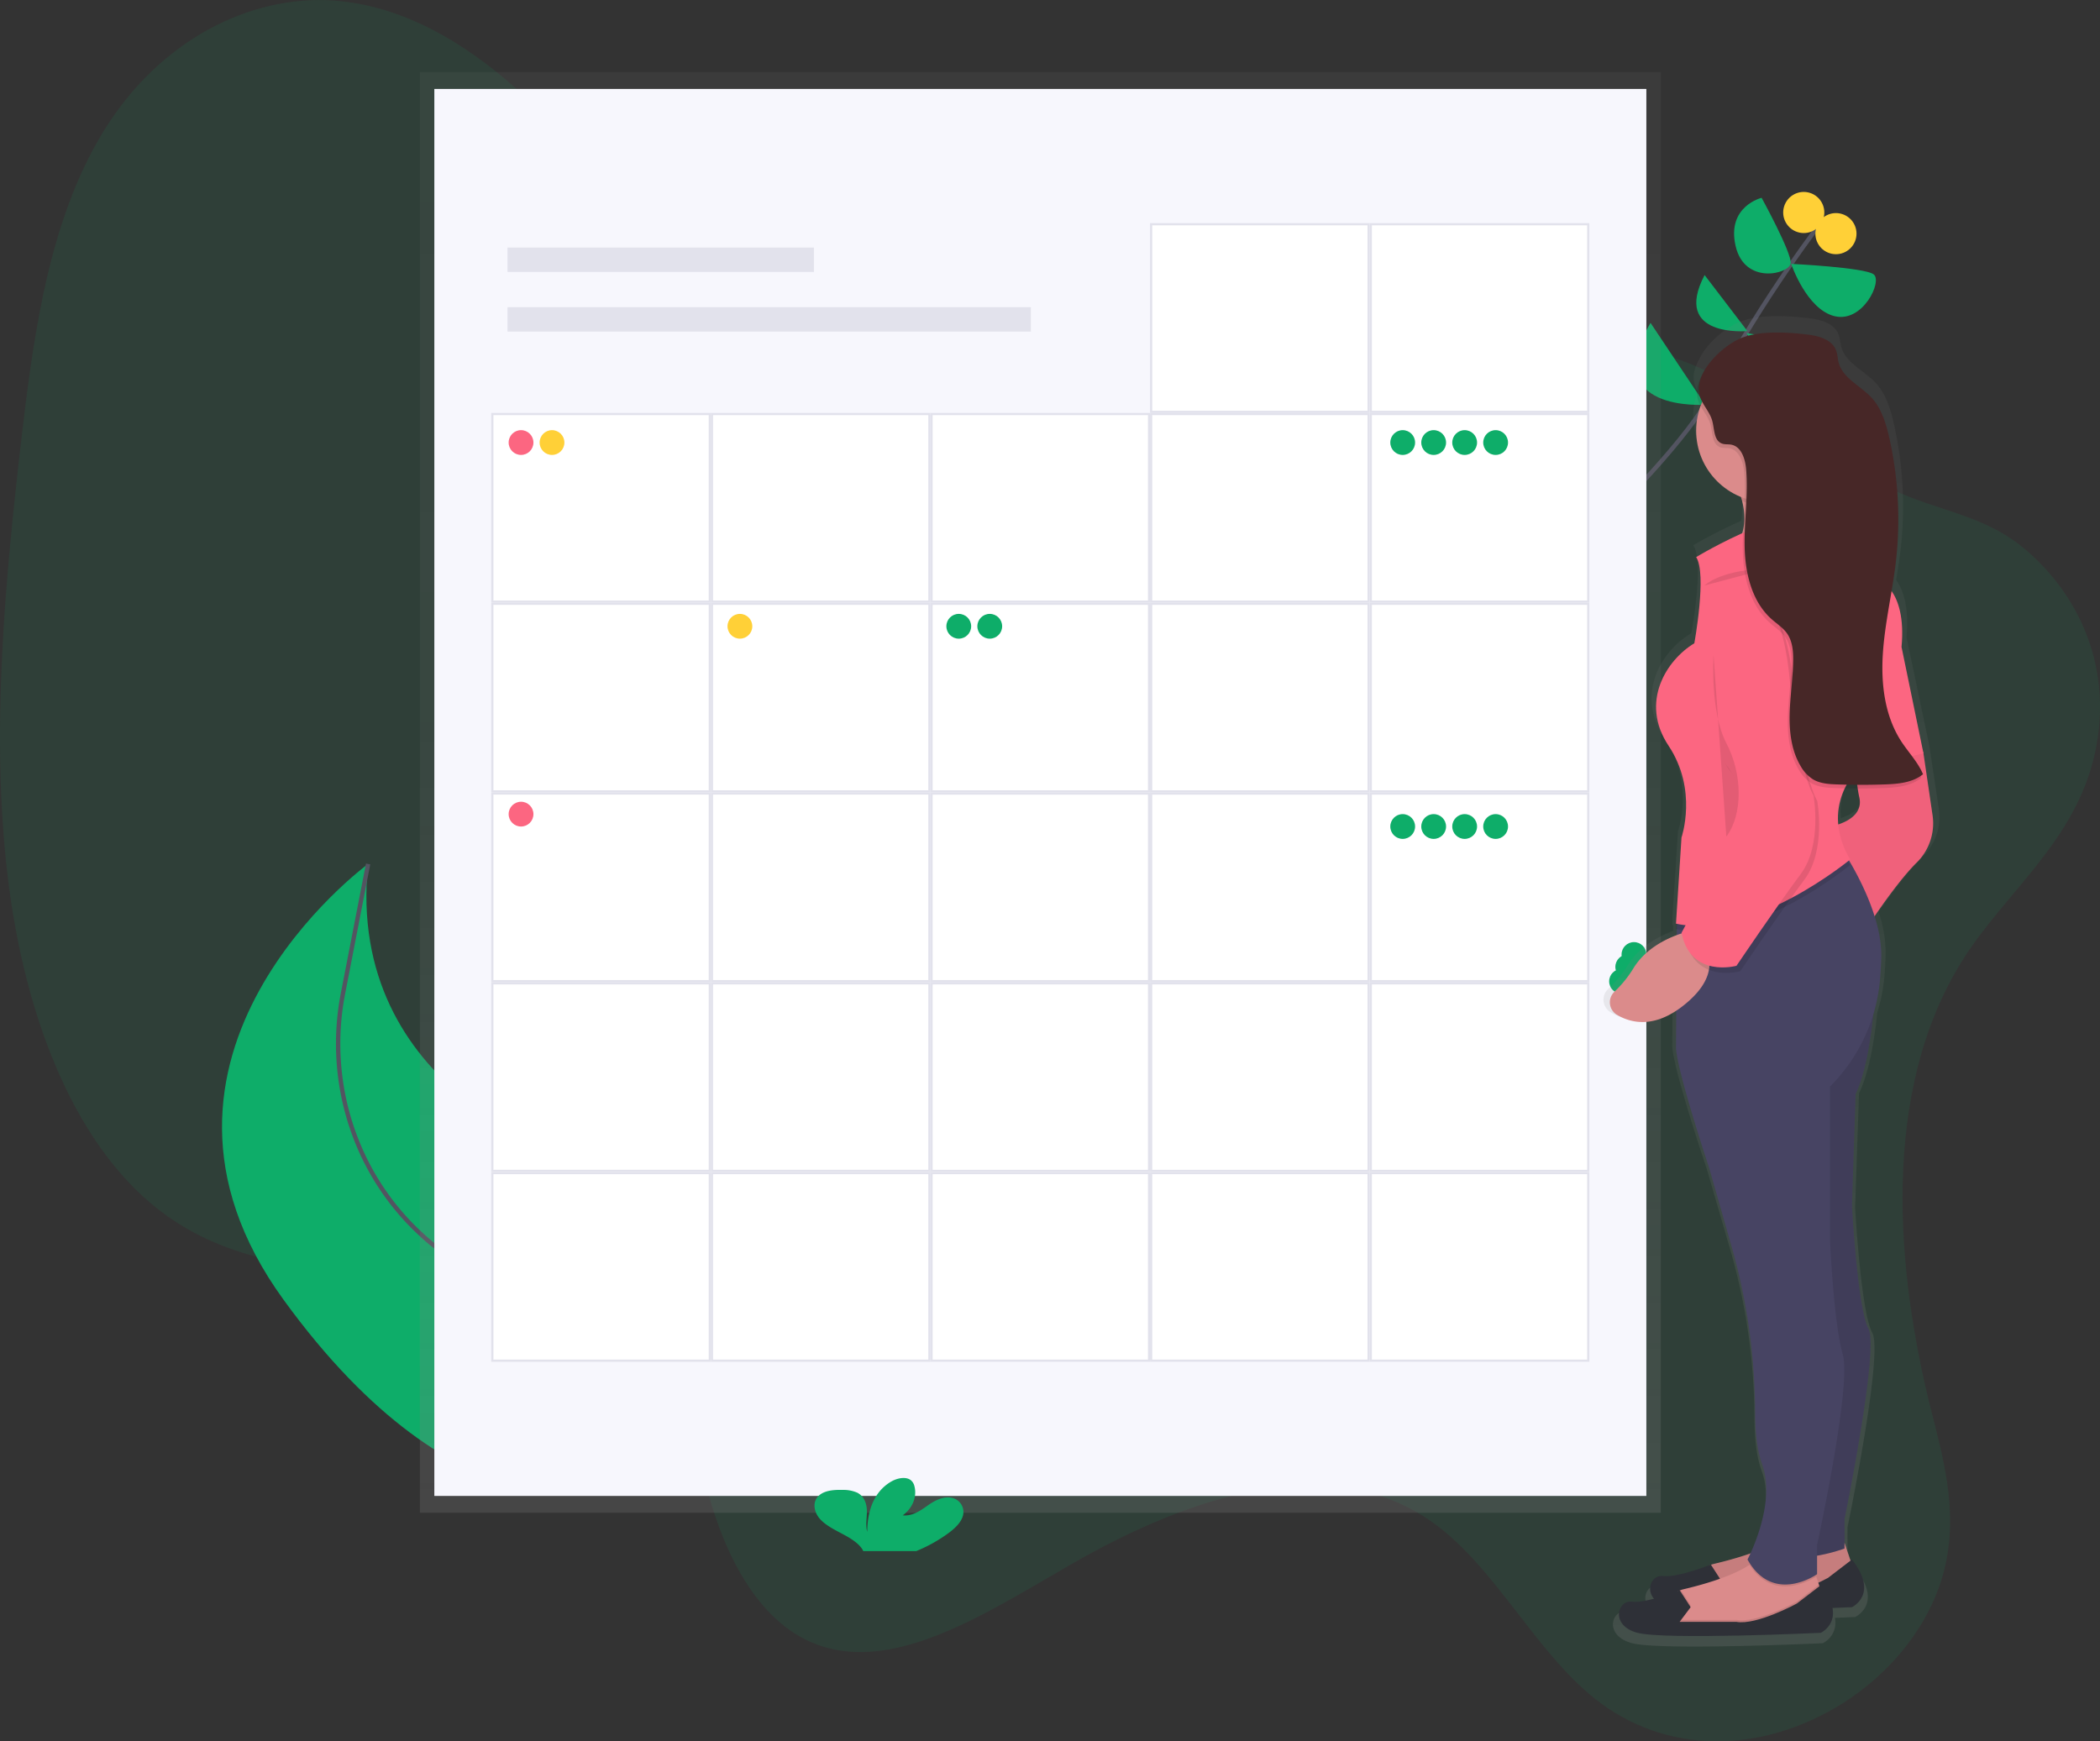<svg id="53917d2c-59b7-443c-9dc6-ca37ebed1a74" data-name="Layer 1" xmlns="http://www.w3.org/2000/svg" xmlns:xlink="http://www.w3.org/1999/xlink" width="965.64" height="800.81" viewBox="0 0 965.64 800.81"><rect x="0" y="0" width="965.64" height="800.81" fill="#333333" stroke="none"/><defs><linearGradient id="5075b4d4-ce6f-410a-b63e-15cf2dd063e7" x1="478.38" y1="695.72" x2="478.38" y2="33.2" gradientUnits="userSpaceOnUse"><stop offset="0" stop-color="gray" stop-opacity="0.25"/><stop offset="0.54" stop-color="gray" stop-opacity="0.12"/><stop offset="1" stop-color="gray" stop-opacity="0.1"/></linearGradient><linearGradient id="dee71953-6e04-4c93-a054-139b0acb5af5" x1="1834.21" y1="806.87" x2="1834.21" y2="194.98" gradientTransform="matrix(-1, 0, 0, 1, 2766, 0)" xlink:href="#5075b4d4-ce6f-410a-b63e-15cf2dd063e7"/></defs><title>events</title><path d="M1019.06,492.09c-37.09,60-30.14,141.74-13.85,206.19,5.45,21.58,11.73,44.36,7.07,68.51-5.7,29.53-26.48,52.72-47.51,66-38.34,24.15-82.12,23.48-114-1.77-27.53-21.81-45.66-59.85-73.77-80.49-47-34.55-111.54-13.61-167.58,18.68C569.79,792,526.17,821,489.54,804.58c-25.77-11.53-41.84-44.06-49.34-79.46-3.62-17.09-5.81-35.76-14.11-48.78-4.94-7.74-11.73-12.92-18.77-17.17-64.25-38.74-151.18-6.35-213.14-50.22-41.85-29.62-65.64-90.8-73.46-156.22s-1.39-135.42,6.66-204.34c5.73-49,13.48-101.42,39.2-141.27,27.21-42.15,70.1-61,107.38-57s69.65,27.62,97.55,56.49c34.87,36.08,66.32,82.16,111.45,93.8,30.74,7.93,64.31-1.25,97-6.44,54.58-8.68,108.4-6.19,161.84-2.93,51.16,3.12,102.63,7,150.3,25,33.73,12.75,59.62,39.29,91.1,56.55,20.52,11.25,43.67,12.68,62.79,27.68,23.55,18.48,43.93,52.59,34.5,95.71C1071.5,437,1038.74,460.25,1019.06,492.09Z" transform="translate(-117.18 -49.59)" fill="#0ead69" opacity="0.1"/><path d="M781.67,356.47s101-84.63,123.46-127.3,51.05-79.44,51.05-79.44" transform="translate(-117.18 -49.59)" fill="none" stroke="#535461" stroke-miterlimit="10" stroke-width="2"/><path d="M942.9,245.12l-43.69-9.85S909.52,281.35,942.9,245.12Z" transform="translate(-117.18 -49.59)" fill="#0ead69"/><path d="M876.14,198.08l25.14,37.65S852.13,239.28,876.14,198.08Z" transform="translate(-117.18 -49.59)" fill="#0ead69"/><path d="M960.09,209.73l-39.93-7S945.24,240.88,960.09,209.73Z" transform="translate(-117.18 -49.59)" fill="#0ead69"/><path d="M901,176.08l19.67,25.76S885.85,205.14,901,176.08Z" transform="translate(-117.18 -49.59)" fill="#0ead69"/><path d="M940.81,170.95s34,1.62,38,4.87-5.07,22.3-18,19.19S940.81,170.95,940.81,170.95Z" transform="translate(-117.18 -49.59)" fill="#0ead69"/><path d="M927.22,140.56s13.89,25.31,13.37,30.13-21.17,10.23-25.34-8S927.22,140.56,927.22,140.56Z" transform="translate(-117.18 -49.59)" fill="#0ead69"/><circle cx="963.75" cy="154.12" r="9.49" transform="matrix(0.3, -0.95, 0.95, 0.3, 408.68, 976.78)" fill="#ffd037"/><circle cx="948.9" cy="144.43" r="9.49" transform="matrix(0.3, -0.95, 0.95, 0.3, 407.54, 955.85)" fill="#ffd037"/><path d="M466.64,688.22S482.85,640,380.09,581.87c0,0-104.34-30.43-93.67-134.93,0,0-120.28,88.12-38.89,200.37s151.64,87.75,151.64,87.75Z" transform="translate(-117.18 -49.59)" fill="#0ead69"/><path d="M435.31,710s-50.14-54.19-98.2-75.14A95.71,95.71,0,0,1,311,617.47c-30.64-28-44-70.25-36.1-111l11.55-59.53" transform="translate(-117.18 -49.59)" fill="none" stroke="#535461" stroke-miterlimit="10" stroke-width="2"/><rect x="193.07" y="33.2" width="570.61" height="662.53" fill="url(#5075b4d4-ce6f-410a-b63e-15cf2dd063e7)"/><rect x="199.72" y="40.91" width="557.32" height="647.09" fill="#f7f7fd"/><rect x="233.38" y="113.85" width="140.89" height="11.22" fill="#e2e2ec"/><rect x="233.38" y="141.28" width="240.63" height="11.22" fill="#e2e2ec"/><rect x="630.36" y="103.13" width="99.99" height="86.28" fill="#fff"/><path d="M847,153.22V238.5H748V153.22h99m1-1H747V239.5H848V152.22Z" transform="translate(-117.18 -49.59)" fill="#e2e2ec"/><rect x="529.37" y="103.13" width="99.99" height="86.28" fill="#fff"/><path d="M746,153.22V238.5h-99V153.22h99m1-1h-101V239.5H747V152.22Z" transform="translate(-117.18 -49.59)" fill="#e2e2ec"/><rect x="630.36" y="190.41" width="99.99" height="86.28" fill="#fff"/><path d="M847,240.5v85.28H748V240.5h99m1-1H747v87.28H848V239.5Z" transform="translate(-117.18 -49.59)" fill="#e2e2ec"/><rect x="529.37" y="190.41" width="99.99" height="86.28" fill="#fff"/><path d="M746,240.5v85.28h-99V240.5h99m1-1h-101v87.28H747V239.5Z" transform="translate(-117.18 -49.59)" fill="#e2e2ec"/><rect x="428.38" y="190.41" width="99.99" height="86.28" fill="#fff"/><path d="M645.05,240.5v85.28h-99V240.5h99m1-1h-101v87.28h101V239.5Z" transform="translate(-117.18 -49.59)" fill="#e2e2ec"/><rect x="327.39" y="190.41" width="99.99" height="86.28" fill="#fff"/><path d="M544.06,240.5v85.28h-99V240.5h99m1-1h-101v87.28h101V239.5Z" transform="translate(-117.18 -49.59)" fill="#e2e2ec"/><rect x="226.4" y="190.41" width="99.99" height="86.28" fill="#fff"/><path d="M443.07,240.5v85.28h-99V240.5h99m1-1h-101v87.28h101V239.5Z" transform="translate(-117.18 -49.59)" fill="#e2e2ec"/><rect x="630.36" y="277.68" width="99.99" height="86.28" fill="#fff"/><path d="M847,327.78v85.28H748V327.78h99m1-1H747v87.28H848V326.78Z" transform="translate(-117.18 -49.59)" fill="#e2e2ec"/><rect x="529.37" y="277.68" width="99.99" height="86.28" fill="#fff"/><path d="M746,327.78v85.28h-99V327.78h99m1-1h-101v87.28H747V326.78Z" transform="translate(-117.18 -49.59)" fill="#e2e2ec"/><rect x="428.38" y="277.68" width="99.99" height="86.28" fill="#fff"/><path d="M645.05,327.78v85.28h-99V327.78h99m1-1h-101v87.28h101V326.78Z" transform="translate(-117.18 -49.59)" fill="#e2e2ec"/><rect x="327.39" y="277.68" width="99.99" height="86.28" fill="#fff"/><path d="M544.06,327.78v85.28h-99V327.78h99m1-1h-101v87.28h101V326.78Z" transform="translate(-117.18 -49.59)" fill="#e2e2ec"/><rect x="226.4" y="277.68" width="99.99" height="86.28" fill="#fff"/><path d="M443.07,327.78v85.28h-99V327.78h99m1-1h-101v87.28h101V326.78Z" transform="translate(-117.18 -49.59)" fill="#e2e2ec"/><rect x="630.36" y="364.96" width="99.99" height="86.28" fill="#fff"/><path d="M847,415.05v85.28H748V415.05h99m1-1H747v87.28H848V414.05Z" transform="translate(-117.18 -49.59)" fill="#e2e2ec"/><rect x="529.37" y="364.96" width="99.99" height="86.28" fill="#fff"/><path d="M746,415.05v85.28h-99V415.05h99m1-1h-101v87.28H747V414.05Z" transform="translate(-117.18 -49.59)" fill="#e2e2ec"/><rect x="428.38" y="364.96" width="99.99" height="86.28" fill="#fff"/><path d="M645.05,415.05v85.28h-99V415.05h99m1-1h-101v87.28h101V414.05Z" transform="translate(-117.18 -49.59)" fill="#e2e2ec"/><rect x="327.39" y="364.96" width="99.99" height="86.28" fill="#fff"/><path d="M544.06,415.05v85.28h-99V415.05h99m1-1h-101v87.28h101V414.05Z" transform="translate(-117.18 -49.59)" fill="#e2e2ec"/><rect x="226.4" y="364.96" width="99.99" height="86.28" fill="#fff"/><path d="M443.07,415.05v85.28h-99V415.05h99m1-1h-101v87.28h101V414.05Z" transform="translate(-117.18 -49.59)" fill="#e2e2ec"/><rect x="630.36" y="452.23" width="99.99" height="86.28" fill="#fff"/><path d="M847,502.33V587.6H748V502.33h99m1-1H747V588.6H848V501.33Z" transform="translate(-117.18 -49.59)" fill="#e2e2ec"/><rect x="529.37" y="452.23" width="99.99" height="86.28" fill="#fff"/><path d="M746,502.33V587.6h-99V502.33h99m1-1h-101V588.6H747V501.33Z" transform="translate(-117.18 -49.59)" fill="#e2e2ec"/><rect x="428.38" y="452.23" width="99.99" height="86.28" fill="#fff"/><path d="M645.05,502.33V587.6h-99V502.33h99m1-1h-101V588.6h101V501.33Z" transform="translate(-117.18 -49.59)" fill="#e2e2ec"/><rect x="327.39" y="452.23" width="99.99" height="86.28" fill="#fff"/><path d="M544.06,502.33V587.6h-99V502.33h99m1-1h-101V588.6h101V501.33Z" transform="translate(-117.18 -49.59)" fill="#e2e2ec"/><rect x="226.4" y="452.23" width="99.99" height="86.28" fill="#fff"/><path d="M443.07,502.33V587.6h-99V502.33h99m1-1h-101V588.6h101V501.33Z" transform="translate(-117.18 -49.59)" fill="#e2e2ec"/><rect x="630.36" y="539.51" width="99.99" height="86.28" fill="#fff"/><path d="M847,589.6v85.28H748V589.6h99m1-1H747v87.28H848V588.6Z" transform="translate(-117.18 -49.59)" fill="#e2e2ec"/><rect x="529.37" y="539.51" width="99.99" height="86.28" fill="#fff"/><path d="M746,589.6v85.28h-99V589.6h99m1-1h-101v87.28H747V588.6Z" transform="translate(-117.18 -49.59)" fill="#e2e2ec"/><rect x="428.38" y="539.51" width="99.99" height="86.28" fill="#fff"/><path d="M645.05,589.6v85.28h-99V589.6h99m1-1h-101v87.28h101V588.6Z" transform="translate(-117.18 -49.59)" fill="#e2e2ec"/><rect x="327.39" y="539.51" width="99.99" height="86.28" fill="#fff"/><path d="M544.06,589.6v85.28h-99V589.6h99m1-1h-101v87.28h101V588.6Z" transform="translate(-117.18 -49.59)" fill="#e2e2ec"/><rect x="226.4" y="539.51" width="99.99" height="86.28" fill="#fff"/><path d="M443.07,589.6v85.28h-99V589.6h99m1-1h-101v87.28h101V588.6Z" transform="translate(-117.18 -49.59)" fill="#e2e2ec"/><path d="M553.6,754.48c2.86-2.17,5.55-4.73,6.38-7.85a6.64,6.64,0,0,0-4.46-8c-4.09-1.28-8.46,1-11.78,3.37s-7.11,5-11.45,4.51c4.49-3.25,6.63-8.52,5.39-13.31a5.16,5.16,0,0,0-1.5-2.7c-2.27-2-6.39-1.13-9.11.43-8.65,5-11.06,14.55-11.11,23.18-.87-3.11-.14-6.35-.16-9.55s-1.09-6.73-4.39-8.45a15.71,15.71,0,0,0-6.7-1.29c-3.89-.12-8.22.2-10.87,2.52-3.3,2.88-2.44,7.72.43,10.89s7.24,5.16,11.25,7.35c3.06,1.67,6.16,3.62,8,6.26a5.68,5.68,0,0,1,.6,1.12h24.37A70.07,70.07,0,0,0,553.6,754.48Z" transform="translate(-117.18 -49.59)" fill="#0ead69"/><circle cx="239.59" cy="203.53" r="5.7" fill="#fc6681"/><circle cx="253.83" cy="203.53" r="5.7" fill="#ffd037"/><circle cx="440.87" cy="288.03" r="5.7" fill="#0ead69"/><circle cx="455.12" cy="288.03" r="5.7" fill="#0ead69"/><circle cx="745.64" cy="451.33" r="5.7" fill="#0ead69"/><circle cx="748.49" cy="444.69" r="5.7" fill="#0ead69"/><circle cx="751.34" cy="438.99" r="5.7" fill="#0ead69"/><circle cx="645" cy="203.53" r="5.7" fill="#0ead69"/><circle cx="659.24" cy="203.53" r="5.7" fill="#0ead69"/><circle cx="673.49" cy="203.53" r="5.7" fill="#0ead69"/><circle cx="687.73" cy="203.53" r="5.7" fill="#0ead69"/><circle cx="645" cy="380.12" r="5.7" fill="#0ead69"/><circle cx="659.24" cy="380.12" r="5.7" fill="#0ead69"/><circle cx="673.49" cy="380.12" r="5.7" fill="#0ead69"/><circle cx="687.73" cy="380.12" r="5.7" fill="#0ead69"/><circle cx="340.23" cy="288.03" r="5.7" fill="#ffd037"/><circle cx="239.59" cy="374.43" r="5.7" fill="#fc6681"/><path d="M857.9,515.22c6.25,3.69,16,6.09,28.35-1.84l-.12,17.56c.88,12,15.77,55.91,15.77,55.91l10.5,36.1a282.47,282.47,0,0,1,11.54,78.53c0,8.81.82,17.89,3.35,24.72,5.59,15.11-2.2,34.58-5.58,41.83a175.68,175.68,0,0,1-17.33,4.88,11.84,11.84,0,0,0-1.55.47l-.07-.1S887,779.53,880,778.67c-5.22-.64-8.49,5.87-4.4,10.66-3.86,1-7.82,1.71-10.49,1.38-7-.86-10.51,11.18,2.63,14.62s87.59,0,87.59,0a10.56,10.56,0,0,0,5.6-11.66c5.72-.22,9.29-.39,9.29-.39s13.14-6,0-22.37l-.7.53-2.81-8.27V752s16.64-80,11.39-89.46-7.88-57.63-7.88-57.63L972,552.44c4.75-9.8,7.18-25.16,8.41-37.17a78.87,78.87,0,0,0,3.36-17.63c.21-2.82.38-5.78.49-8.85A59.33,59.33,0,0,0,981,469c5-7.2,13.13-18.33,19.84-24.91,10.51-10.32,7.88-22.37,7.88-22.37l-4.38-29.25-10.51-49.89c1.32-13.84-1.57-21.81-4.76-26.31.76-4.47,1.47-8.94,2-13.43A171.87,171.87,0,0,0,988,244.36c-1.52-6.69-3.59-13.55-8.28-18.62-5.31-5.74-13.93-9.24-15.91-16.76-.49-1.87-.51-3.86-1.22-5.66-1.92-4.92-8-6.71-13.32-7.35-9.48-1.15-23.19-2-32.3,1.7-6.36,2.6-15.12,9.76-18.6,17.44-2,3.53-2.93,7.24-2.08,10.73a14.71,14.71,0,0,0,1.51,3.67A33,33,0,0,0,895.76,241a33.56,33.56,0,0,0,21.42,31.13c.21.66.4,1.31.56,1.95a33.42,33.42,0,0,1,.86,4.69c-.17,3-.36,6.09-.5,9.14q-.15.63-.32,1.24a225.38,225.38,0,0,0-22,11.22c5.26,7.74-.88,40.43-.88,40.43-13.14,7.74-26.28,27.53-12.26,48.17s6.13,43,6.13,43l-2.19,33.63h0v.06l-.44,6.73.17,0-.17,2.55.38.07,0,2.74c-6.15,2.26-15.14,6.82-20.5,15.25a53.81,53.81,0,0,1-9.17,11.25A6.76,6.76,0,0,0,857.9,515.22Zm105.76-89.36a32,32,0,0,1,3.11-16.92q3.09.06,6.19.07c.21,1.45.46,2.83.76,4.09C975.5,420.68,968.39,424.31,963.65,425.85Z" transform="translate(-117.18 -49.59)" fill="url(#dee71953-6e04-4c93-a054-139b0acb5af5)"/><path d="M965.39,759.25l3.37,10.11-11,11-36.24,8.43-26.13-2.53,1.69-9.27h0a11.18,11.18,0,0,1,8.3-8.17c10.74-2.52,31.22-8.28,35.52-16.27Z" transform="translate(-117.18 -49.59)" fill="#db8b8b"/><path d="M965.39,759.25l3.37,10.11-11,11-36.24,8.43-26.13-2.53,1.69-9.27h0a11.18,11.18,0,0,1,8.3-8.17c10.74-2.52,31.22-8.28,35.52-16.27Z" transform="translate(-117.18 -49.59)" opacity="0.1"/><path d="M903.86,783.69l5.06-6.74-5.06-7.81s-15.17,6.12-21.91,5.28-10.11,11,2.53,14.33,84.28,0,84.28,0,12.64-5.9,0-21.91l-11,8.43s-18.54,10.11-27.81,8.43Z" transform="translate(-117.18 -49.59)" fill="#2e3037"/><path d="M881.1,798l26.13,2.53,36.24-8.43,11-11-.89-2.68-1.26-3.76L951.06,771l-24.44-6.74a15.14,15.14,0,0,1-5,5c-7.94,5.43-22.2,9.35-30.57,11.31a8.77,8.77,0,0,0-1,.31,11.14,11.14,0,0,0-7.26,7.86Z" transform="translate(-117.18 -49.59)" fill="#db8b8b"/><path d="M881.1,798l26.13,2.53,36.24-8.43,11-11-.89-2.68-10.06,7.74s-18.54,10.11-27.81,8.43H889.53l5.06-6.74-4.54-7a11.14,11.14,0,0,0-7.26,7.86Z" transform="translate(-117.18 -49.59)" opacity="0.1"/><path d="M889.53,795.49l5.06-6.74-5.06-7.81s-15.17,6.12-21.91,5.28-10.11,11,2.53,14.33,84.28,0,84.28,0,12.64-5.9,0-21.91l-11,8.43s-18.54,10.11-27.81,8.43Z" transform="translate(-117.18 -49.59)" fill="#2e3037"/><path d="M910.6,306.66s40.46,4.21,34.56-12.64a30.34,30.34,0,0,1-1.25-14.88A41.25,41.25,0,0,1,951.06,262l-37.93,5.9a47.5,47.5,0,0,1,5.14,12.18C922.79,297.95,910.6,306.66,910.6,306.66Z" transform="translate(-117.18 -49.59)" fill="#db8b8b"/><path d="M979.71,498.82s-.84,36.24-9.27,53.94l-1.69,51.41s2.53,47.2,7.59,56.47-11,87.65-11,87.65v13.49s-27,10.11-34.56-1.69l7.59-100.3L935,520.73Z" transform="translate(-117.18 -49.59)" fill="#474463"/><path d="M979.71,498.82s-.84,36.24-9.27,53.94l-1.69,51.41s2.53,47.2,7.59,56.47-11,87.65-11,87.65v13.49s-27,10.11-34.56-1.69l7.59-100.3L935,520.73Z" transform="translate(-117.18 -49.59)" opacity="0.1"/><path d="M996.57,382.51l5.06,13.49,4.21,28.66a25.35,25.35,0,0,1-7.59,21.91c-10.11,10.11-23.6,31.18-23.6,31.18l-16-48s16-2.53,13.49-13.49S970.44,385,970.44,385Z" transform="translate(-117.18 -49.59)" fill="#fc6681"/><path d="M996.57,382.51l5.06,13.49,4.21,28.66a25.35,25.35,0,0,1-7.59,21.91c-10.11,10.11-23.6,31.18-23.6,31.18l-16-48s16-2.53,13.49-13.49S970.44,385,970.44,385Z" transform="translate(-117.18 -49.59)" opacity="0.05"/><path d="M921.66,769.27c10.81,17,27.64,7.37,30.62,5.45L951.06,771l-24.44-6.74A15.14,15.14,0,0,1,921.66,769.27Z" transform="translate(-117.18 -49.59)" opacity="0.1"/><path d="M887.85,531.69c.84,11.8,15.17,54.78,15.17,54.78l10.11,35.37a281.44,281.44,0,0,1,11.11,76.94c0,8.63.79,17.53,3.23,24.22,6.74,18.54-6.74,43.83-6.74,43.83,11.8,21.07,32,6.74,32,6.74V760.09s16-73.33,11.8-87.65-5.9-53.1-5.9-53.1v-70a79.38,79.38,0,0,0,23.13-50.32c.2-2.76.36-5.66.47-8.67.68-19-12.32-41.31-17.4-49.25-1.22-1.92-2-3-2-3l-74.42,29.52-.17.07,0,2.88,0,6.37Z" transform="translate(-117.18 -49.59)" fill="#474463"/><path d="M913.13,267.89a47.5,47.5,0,0,1,5.14,12.18,33,33,0,0,0,25.64-.94A41.25,41.25,0,0,1,951.06,262Z" transform="translate(-117.18 -49.59)" opacity="0.1"/><circle cx="812.81" cy="198.06" r="32.87" fill="#db8b8b"/><path d="M887.85,476.91l.36.07c35.34,7.27,79.71-29.57,79.71-29.57a43.68,43.68,0,0,1-3.07-6.27c-1.22-1.92-2-3-2-3l-74.42,29.52-.19,2.95Z" transform="translate(-117.18 -49.59)" opacity="0.1"/><path d="M897.12,305.81s47.2-28.66,62.37-16.86l21.07,27s13.49,4.21,11,31.18L1001.63,396l-30.34,7.59s-17.7,16.86-3.37,41.3c0,0-44.67,37.08-80.07,29.5l2.53-39.61s7.59-21.91-5.9-42.14-.84-39.61,11.8-47.2C896.28,345.43,902.17,313.4,897.12,305.81Z" transform="translate(-117.18 -49.59)" fill="#fc6681"/><path d="M894.59,477.75s-17.7,3.37-26.13,16.86a52.53,52.53,0,0,1-8.82,11,6.69,6.69,0,0,0,1,10.66c6.69,4,17.6,6.49,31.38-4.83C915.66,492.08,894.59,477.75,894.59,477.75Z" transform="translate(-117.18 -49.59)" fill="#db8b8b"/><path d="M920.72,321.83s16.86-1.69,21.07,42.14,11,53.94,11,53.94,4.21,22.76-5.9,36.24-29.5,42.14-29.5,42.14-21.07,5.9-25.28-15.17l26.13-48.88s4.21-16.86-5.9-28.66S894.59,313.4,920.72,321.83Z" transform="translate(-117.18 -49.59)" opacity="0.1"/><path d="M919,319.3s16.86-1.69,21.07,42.14,11,53.94,11,53.94,4.21,22.76-5.9,36.24-29.5,42.14-29.5,42.14-21.07,5.9-25.28-15.17l26.13-48.88s4.21-16.86-5.9-28.66S892.9,310.87,919,319.3Z" transform="translate(-117.18 -49.59)" fill="#fc6681"/><path d="M905.12,350.9S903.44,377,911,391.36s7.59,32.87,0,43" transform="translate(-117.18 -49.59)" opacity="0.1"/><path d="M900.91,318.88s6.74-6.74,26.13-7.59,27.81-6.74,27.81-6.74" transform="translate(-117.18 -49.59)" opacity="0.1"/><path d="M947.79,205.18c5.12.63,11,2.39,12.82,7.2.68,1.77.7,3.72,1.17,5.55,1.91,7.36,10.2,10.79,15.31,16.42,4.51,5,6.5,11.69,8,18.24a171.4,171.4,0,0,1,3,57.26c-1.64,14-5,27.74-5.94,41.78s.78,28.81,8.45,40.61c3.3,5.07,7.66,9.53,10,15.11-4.83,3.92-11.5,4.48-17.73,4.69q-10.87.37-21.75,0c-3.8-.13-7.77-.38-11.05-2.3a17.06,17.06,0,0,1-5.8-6.23c-4.15-7-5.19-15.5-5-23.66s1.47-16.28,1.62-24.45c.08-4.45-.27-9.18-2.83-12.82-1.85-2.63-4.66-4.4-7.06-6.53-9-8-12.12-20.82-12.42-32.87s1.69-24.12.67-36.13c-.4-4.7-2.16-10.35-6.78-11.26-1.46-.29-3,0-4.4-.56-3.71-1.43-3.35-6.66-4.41-10.49-1.19-4.3-4.86-7.62-5.89-12-2.43-10.2,10.55-22.37,19.06-25.92C925.48,203.2,938.67,204.06,947.79,205.18Z" transform="translate(-117.18 -49.59)" opacity="0.1"/><path d="M948.63,203.5c5.12.63,11,2.39,12.82,7.2.68,1.77.7,3.72,1.17,5.55,1.91,7.36,10.2,10.79,15.31,16.42,4.51,5,6.5,11.69,8,18.24a171.4,171.4,0,0,1,3,57.26c-1.64,14-5,27.74-5.94,41.78s.78,28.81,8.45,40.61c3.3,5.07,7.66,9.53,10,15.11-4.83,3.92-11.5,4.48-17.73,4.69q-10.87.37-21.75,0c-3.8-.13-7.77-.38-11.05-2.3a17.06,17.06,0,0,1-5.8-6.23c-4.15-7-5.19-15.5-5-23.66s1.47-16.28,1.62-24.45c.08-4.45-.27-9.18-2.83-12.82-1.85-2.63-4.66-4.4-7.06-6.53-9-8-12.12-20.82-12.42-32.87s1.69-24.12.67-36.13c-.4-4.7-2.16-10.35-6.78-11.26-1.46-.29-3,0-4.4-.56-3.71-1.43-3.35-6.66-4.41-10.49-1.19-4.3-4.86-7.62-5.89-12-2.43-10.2,10.55-22.37,19.06-25.92C926.32,201.51,939.51,202.37,948.63,203.5Z" transform="translate(-117.18 -49.59)" fill="#472727"/></svg>